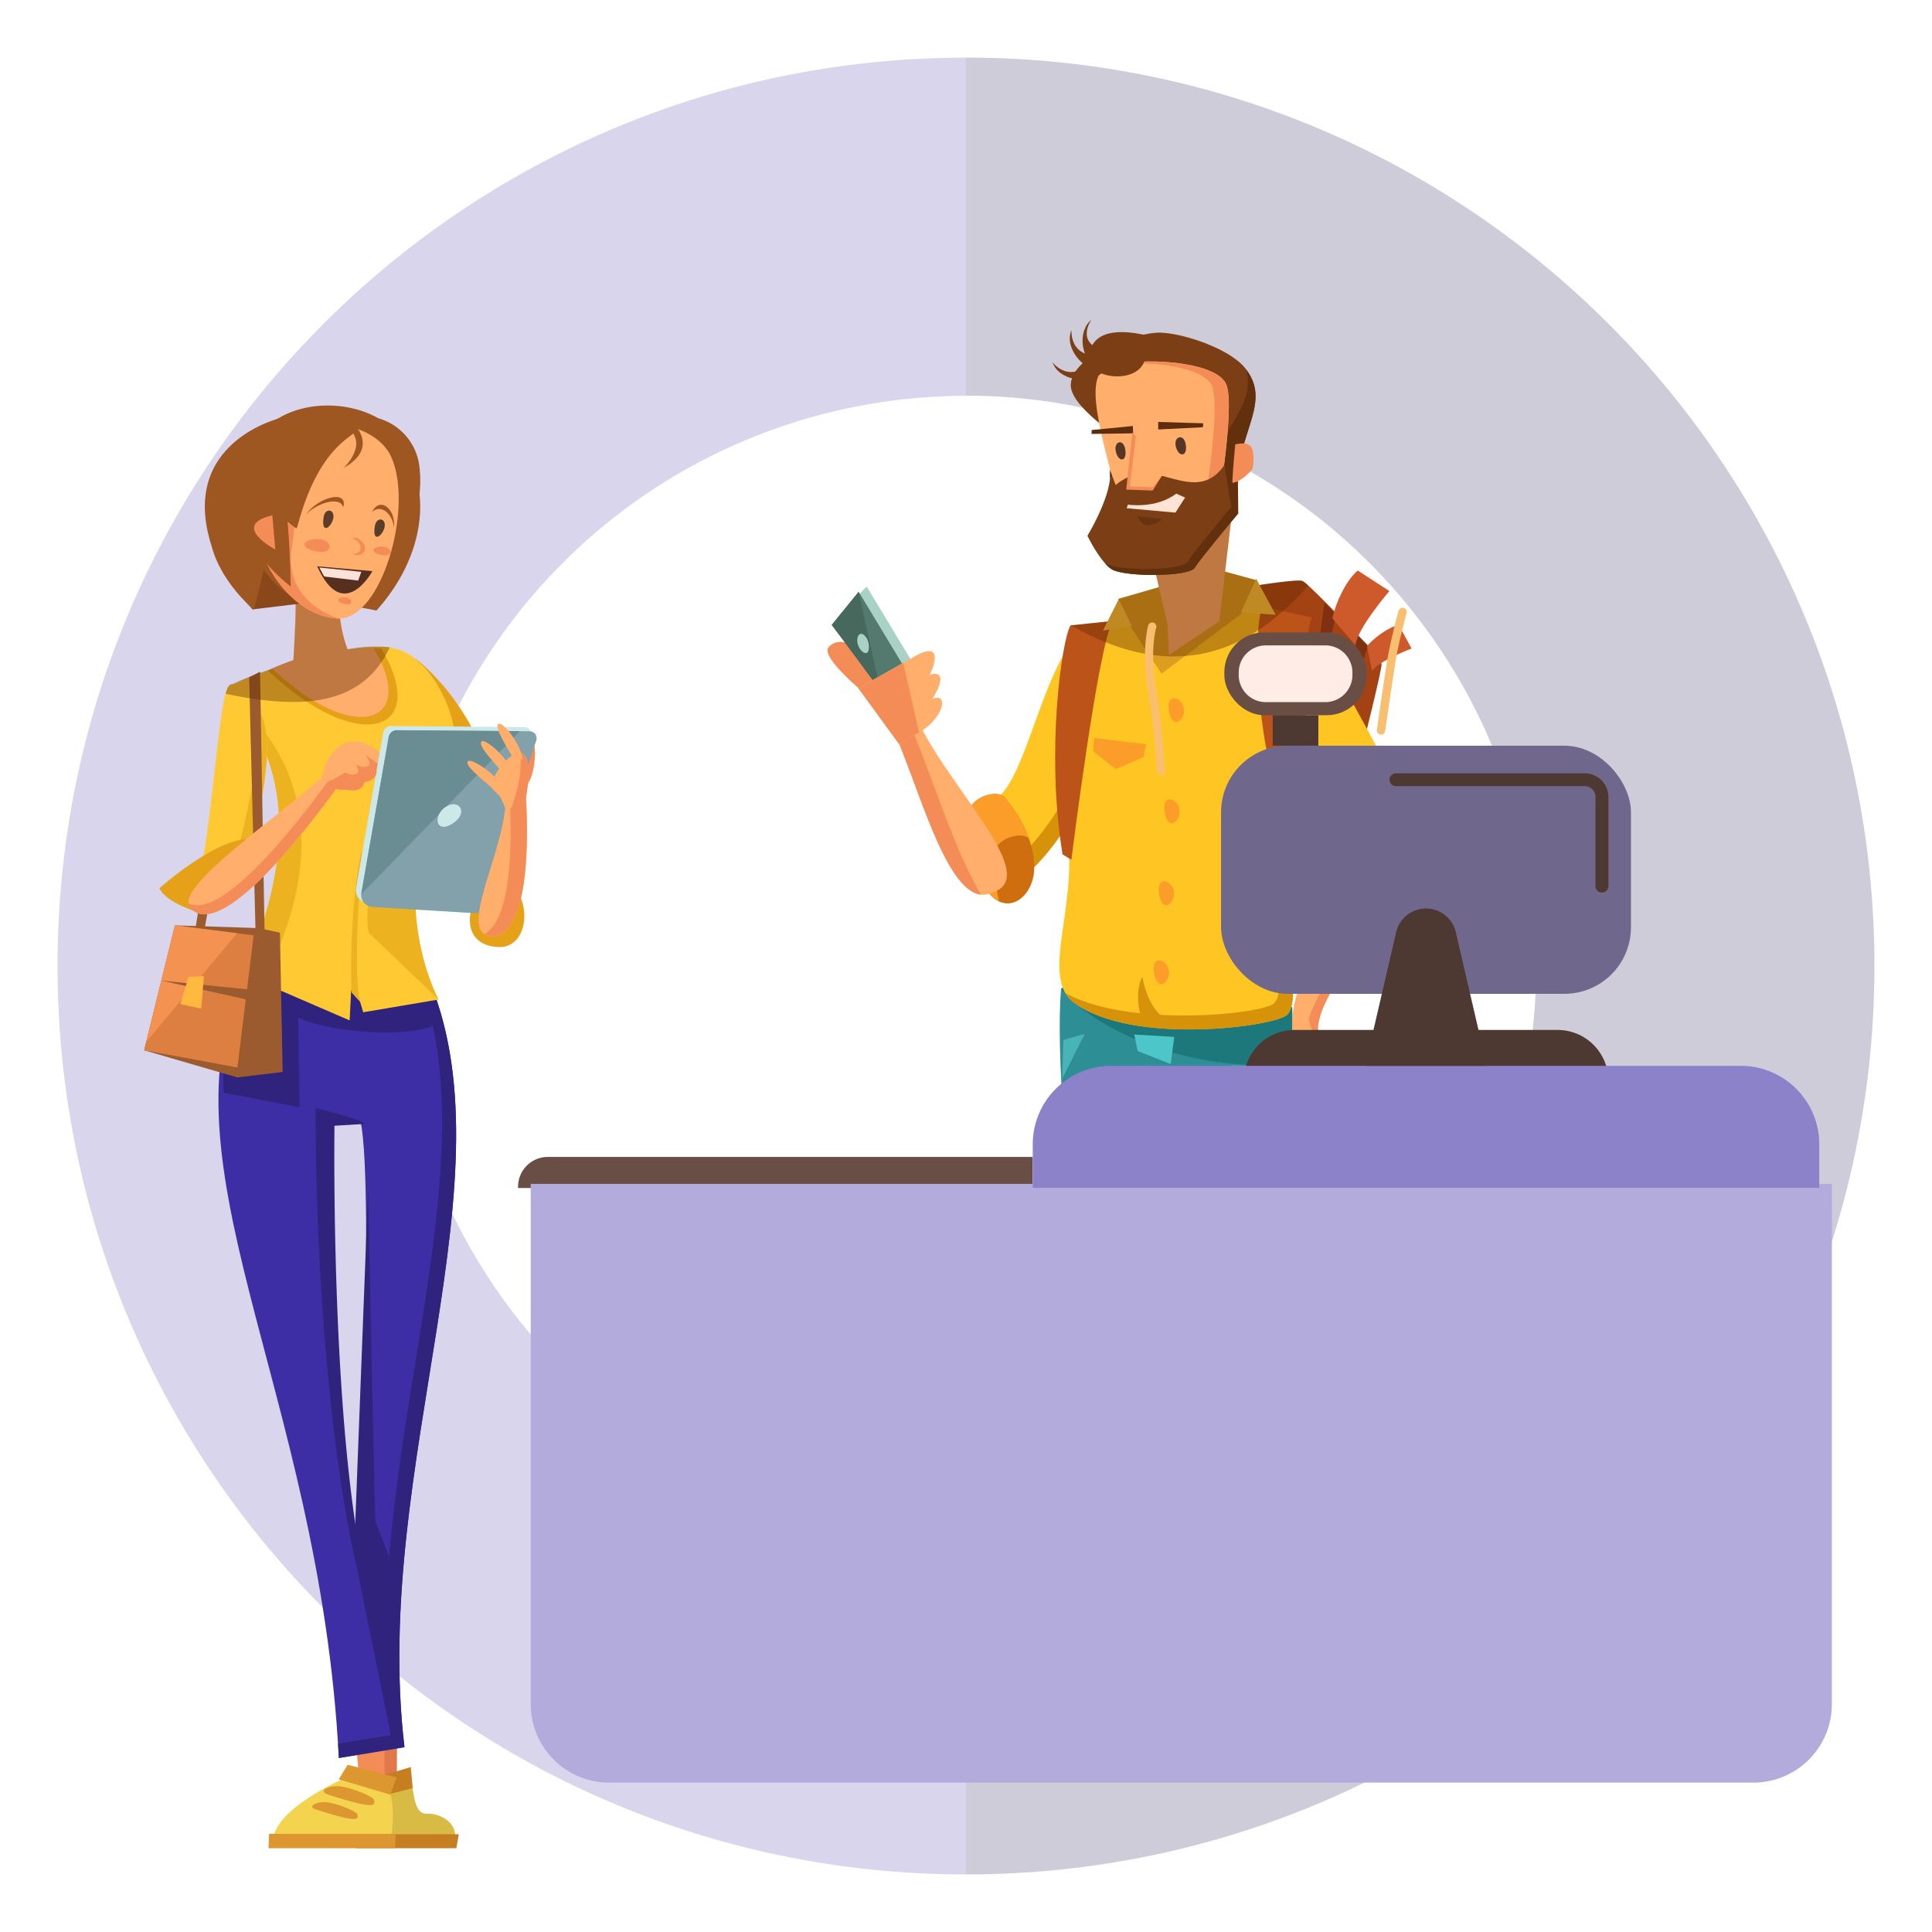 <svg xmlns="http://www.w3.org/2000/svg" xmlns:xlink="http://www.w3.org/1999/xlink" width="400" height="400" viewBox="0 0 400 400">
  <defs>
    <style>
      .cls-1 {
        mask: url(#mask);
        filter: url(#luminosity-noclip-2);
      }

      .cls-2, .cls-29 {
        mix-blend-mode: multiply;
      }

      .cls-2 {
        fill: url(#linear-gradient);
      }

      .cls-3 {
        isolation: isolate;
      }

      .cls-4 {
        fill: none;
      }

      .cls-5 {
        fill: #d8d5ed;
      }

      .cls-6 {
        fill: #cfccd9;
      }

      .cls-7 {
        fill: #f48c58;
      }

      .cls-8 {
        fill: #a34213;
      }

      .cls-9 {
        fill: #7f3011;
      }

      .cls-10 {
        fill: #2d8e96;
      }

      .cls-11 {
        fill: #1c787a;
      }

      .cls-12 {
        fill: #ffc522;
      }

      .cls-13 {
        fill: #d69209;
      }

      .cls-14 {
        fill: #dd9e1f;
      }

      .cls-15 {
        fill: #ce6e0f;
      }

      .cls-16 {
        fill: #fc9c29;
      }

      .cls-17 {
        fill: #bc5319;
      }

      .cls-18 {
        fill: #4cc6c9;
      }

      .cls-19 {
        fill: #ffae6c;
      }

      .cls-20 {
        fill: #efa726;
      }

      .cls-21 {
        fill: #ffcc3b;
      }

      .cls-22 {
        fill: #aad1c5;
      }

      .cls-23 {
        fill: #547a6f;
      }

      .cls-24 {
        fill: #46685d;
      }

      .cls-25 {
        fill: #ce5a2c;
      }

      .cls-26 {
        fill: #d2d3a1;
      }

      .cls-27 {
        fill: #b29b62;
      }

      .cls-28 {
        fill: #48b4b7;
      }

      .cls-29 {
        fill: #612800;
        opacity: 0.4;
      }

      .cls-30 {
        fill: #7c3f15;
      }

      .cls-31 {
        fill: #63300e;
      }

      .cls-32 {
        fill: #ffe3d4;
      }

      .cls-33 {
        fill: #563725;
      }

      .cls-34 {
        fill: #5e2d0d;
      }

      .cls-35 {
        fill: #683310;
      }

      .cls-36 {
        fill: #6f678c;
      }

      .cls-37 {
        fill: #4d3932;
      }

      .cls-38 {
        fill: #694e45;
      }

      .cls-39 {
        fill: #b2abdb;
      }

      .cls-40 {
        fill: #8b82ca;
      }

      .cls-41 {
        fill: #ffece6;
      }

      .cls-42 {
        fill: #f7bf6f;
      }

      .cls-43 {
        fill: #e0784b;
      }

      .cls-44 {
        fill: #d8bb44;
      }

      .cls-45 {
        fill: #c67f20;
      }

      .cls-46 {
        fill: #e5a117;
      }

      .cls-47 {
        fill: #9b5b2f;
      }

      .cls-48 {
        fill: #3e2ea6;
      }

      .cls-49 {
        fill: #2f237d;
      }

      .cls-50 {
        fill: #ffc933;
      }

      .cls-51 {
        fill: #edb220;
      }

      .cls-52 {
        fill: #cde8e8;
      }

      .cls-53 {
        fill: #83a1aa;
      }

      .cls-54 {
        fill: #6a8c93;
      }

      .cls-55 {
        fill: #dd7f40;
      }

      .cls-56 {
        fill: #f49351;
      }

      .cls-57 {
        fill: #ffb93e;
      }

      .cls-58 {
        fill: #89471a;
      }

      .cls-59 {
        fill: #9e5721;
      }

      .cls-60 {
        fill: #562f1f;
      }

      .cls-61 {
        fill: #fce2d9;
      }

      .cls-62 {
        fill: #f4d44e;
      }

      .cls-63 {
        fill: #dd9731;
      }

      .cls-64 {
        fill: #5b3d29;
      }

      .cls-65 {
        mix-blend-mode: overlay;
      }

      .cls-66 {
        mask: url(#mask-2);
      }

      .cls-67 {
        fill: url(#linear-gradient-2);
      }

      .cls-68 {
        filter: url(#luminosity-noclip);
      }
    </style>
    <filter id="luminosity-noclip" x="85.32" y="-5863.64" width="0.54" height="32766" filterUnits="userSpaceOnUse" color-interpolation-filters="sRGB">
      <feFlood flood-color="#fff" result="bg"/>
      <feBlend in="SourceGraphic" in2="bg"/>
    </filter>
    <mask id="mask" x="85.32" y="-5863.64" width="0.54" height="32766" maskUnits="userSpaceOnUse">
      <g class="cls-68"/>
    </mask>
    <linearGradient id="linear-gradient" x1="72.09" y1="95.93" x2="146.94" y2="317.98" gradientUnits="userSpaceOnUse">
      <stop offset="0" stop-color="gray"/>
      <stop offset="0.41" stop-color="#969696"/>
      <stop offset="1" stop-color="#b3b3b3"/>
    </linearGradient>
    <filter id="luminosity-noclip-2" x="85.32" y="135.75" width="0.54" height="0.44" filterUnits="userSpaceOnUse" color-interpolation-filters="sRGB">
      <feFlood flood-color="#fff" result="bg"/>
      <feBlend in="SourceGraphic" in2="bg"/>
    </filter>
    <mask id="mask-2" x="85.32" y="135.75" width="0.54" height="0.44" maskUnits="userSpaceOnUse">
      <g class="cls-1">
        <path class="cls-2" d="M85.32,135.75l.53.44A2,2,0,0,0,85.32,135.75Z"/>
      </g>
    </mask>
    <linearGradient id="linear-gradient-2" x1="72.09" y1="95.93" x2="146.94" y2="317.98" gradientUnits="userSpaceOnUse">
      <stop offset="0" stop-color="#ffb864"/>
      <stop offset="0.41" stop-color="#b3674c"/>
      <stop offset="0.81" stop-color="#6f1d36"/>
      <stop offset="1" stop-color="#54002d"/>
    </linearGradient>
  </defs>
  <g class="cls-3">
    <g id="Capa_1" data-name="Capa 1">
      <rect class="cls-4" width="400" height="400"/>
      <path class="cls-5" d="M200,81.94v-70C96.13,11.92,11.92,96.13,11.92,200S96.13,388.08,200,388.08v-70a118.06,118.06,0,0,1,0-236.12Z"/>
      <path class="cls-6" d="M200,388.08c103.87,0,188.08-84.21,188.08-188.08S303.87,11.92,200,11.92v70a118.06,118.06,0,0,1,0,236.12Z"/>
      <g>
        <polygon class="cls-7" points="273.48 354.56 271.1 342.34 266.3 343.94 267.62 357.17 273.48 354.56"/>
        <polygon class="cls-7" points="237.75 354.08 237.26 341.63 243.12 342.12 245.07 355.31 237.75 354.08"/>
        <path class="cls-8" d="M242,124.31s26.11-4.85,27.72-4,16,15.88,16.32,17.18-13.34,54.49-13.73,55-13.22.21-17.75-.76S242,124.31,242,124.31Z"/>
        <polygon class="cls-9" points="281.05 131.4 274.37 159.51 283.25 133.69 281.05 131.4"/>
        <polygon class="cls-9" points="274.21 124.81 270.22 154.62 276.63 127.24 274.21 124.81"/>
        <path class="cls-10" d="M235.18,344.07c-6.22-34.42-17.7-112.66-15.5-139.4,0,0,29.17-11.11,47.85,3.91,0,0,2.08,121.94,6.1,137.33l-7.69.73L247.76,232.26l-10.26-3.42s5.74,111.21,7.57,117.07Z"/>
        <g>
          <path class="cls-11" d="M248,232.57l-13.73-8.25s5.86,112.06,7.69,117.92l-7.35-1.36c.2,1.1.39,2.17.57,3.19l9.89,1.84c-1.83-5.86-7-115.54-7-115.54Z"/>
          <path class="cls-11" d="M267.53,208.58a30.47,30.47,0,0,0-3.09-2.19c.25,13.86,2.31,121.47,6.08,135.85l-5.2.5.62,3.9,7.69-.73C269.61,330.52,267.53,208.58,267.53,208.58Z"/>
          <path class="cls-11" d="M219.8,204.55c2.57,4.76,21.24,17.76,46.88,15.75l.36-13.74Z"/>
        </g>
        <path class="cls-12" d="M222.37,207.6c12.2,9,42,4.89,44.18,2.44,4.15-4.64-4.88-25.14,5.13-54.44.75-2.19-8.3-31.25-13.43-29.78s-30,3.66-32.95,3.9-11,14.27-4.89,39.8C224.32,185.87,214.76,202,222.37,207.6Z"/>
        <path class="cls-13" d="M258.48,125.77c4.76,7.42,9.93,24.86,9.36,26.54-10,29.29.15,50.71-4,55.35-2.08,2.32-30.07,5.24-43.26-2.06a6.41,6.41,0,0,0,1.79,2c12.2,9,42,4.89,44.18,2.44,4.15-4.64-4.88-25.14,5.13-54.44C272.42,153.44,263.64,125.18,258.48,125.77Z"/>
        <path class="cls-12" d="M205.28,165.85c-5.08,1.7-1,18.31,3.9,17.09s13.19-13.18,13.67-16.11,4-38.08,2.45-37.11C215.77,135.58,212.6,163.41,205.28,165.85Z"/>
        <path class="cls-13" d="M225.3,129.72a10.25,10.25,0,0,0-1.64,1.28c-.29,9.35-2.45,30.48-2.82,32.72-.49,2.93-8.79,14.89-13.67,16.11a2.68,2.68,0,0,1-2.53-.91c1.16,2.62,2.8,4.46,4.54,4,4.88-1.22,13.19-13.18,13.67-16.11S226.88,128.75,225.3,129.72Z"/>
        <path class="cls-12" d="M294.87,168.05c5.23.84-11.61,12.43-14.4,8.3-6.1-9-12.3-8.14-13.26-10.95s-9.82-39.18-8-39.34C275.59,124.59,287.33,166.84,294.87,168.05Z"/>
        <path class="cls-13" d="M282.48,172.87c-4.9-7.26-13.06-10-16.56-12.29.63,2.51,1.11,4.28,1.29,4.82,1,2.81,7.16,1.92,13.26,10.95,2.59,3.83,17.26-5.86,15.19-7.95C291.84,171.7,284.27,175.52,282.48,172.87Z"/>
        <path class="cls-14" d="M257.34,126.82c-.1-.43,2.84-6.68,2.84-6.68L252.39,118l-20.87,6L234,129.6l6.47,9.89Z"/>
        <path class="cls-15" d="M277.85,173.61c-1.5,1.92-.8,6.65,3.11,6.16s15.13-3.66,15.13-3.66C305.86,156.59,280.41,170.31,277.85,173.61Z"/>
        <path class="cls-16" d="M285.54,173.24c1.12-1.45,6.68-4.92,11.73-6.69-3.92-3.07-17.58,4.69-19.42,7.06-1.5,1.92-.8,6.65,3.11,6.16,1.2-.15,3.08-.55,5.12-1A4.36,4.36,0,0,1,285.54,173.24Z"/>
        <path class="cls-15" d="M208.14,165.26c-1.3-2.07-7.72-.35-7.56,3.58,1,24.57,13.33,20,13.55,11C214.31,172.14,208.14,165.26,208.14,165.26Z"/>
        <path class="cls-16" d="M205.7,177.45c-.14-3.72,5.58-5.46,7.3-3.88a28.38,28.38,0,0,0-4.86-8.31c-1.3-2.07-7.72-.35-7.56,3.58.44,11.28,3.28,16.41,6.25,17.79A49.08,49.08,0,0,1,205.7,177.45Z"/>
        <path class="cls-17" d="M261.37,125.63c-1.65,3.66-2.57,26.74,6.95,51.64l2.75-2.38s-2.2-42.3.55-47.06Z"/>
        <path class="cls-17" d="M221.63,129.48c-1.83,3.11-5.12,26.36-1.64,47.42l1.83,1.1s5.57-44.85,8.6-49.44Z"/>
        <polygon class="cls-18" points="235.55 217.61 234.82 214.19 243.12 214.68 242.38 220.3 235.55 217.61"/>
        <path class="cls-19" d="M241.71,129.23c-.24-1-3.17-13.67-3.17-13.67l16.6-10-2.68,23Z"/>
        <path class="cls-19" d="M205.52,184.77c-8.92,4.31-15-22-21.06-34.78l4.76-2.57C195.08,161.89,216.14,181.3,205.52,184.77Z"/>
        <path class="cls-7" d="M188,149l-3.57,1c5.5,11.66,11,34.47,18.72,35.23C197.51,176.16,192.21,158.41,188,149Z"/>
        <polygon class="cls-19" points="241.65 127.28 242.02 135.58 252.64 128.5 246.35 125.08 241.65 127.28"/>
        <path class="cls-19" d="M282.06,178.37c-4.58,9.33-17,26.91-14.1,36.8l4.94-.92c-1.46-11.35,25.64-32.59,20.51-39.18C286.63,170.49,282.06,178.37,282.06,178.37Z"/>
        <path class="cls-7" d="M293.41,175.07a6.73,6.73,0,0,0-8.09-.16A8.35,8.35,0,0,1,288.2,176c5.29,5.94-17.72,27.07-18,38.77l2.71-.51C271.44,202.9,298.54,181.66,293.41,175.07Z"/>
        <path class="cls-16" d="M242,147c-.5-3.81,2.94-2.55,3.11-.18C245.31,149.38,242.57,151.21,242,147Z"/>
        <path class="cls-16" d="M241.1,167.93c-.49-3.82,3-2.56,3.12-.18C244.4,170.31,241.65,172.14,241.1,167.93Z"/>
        <path class="cls-16" d="M239.94,184.9c-.49-3.82,2.95-2.56,3.12-.19C243.24,187.28,240.49,189.11,239.94,184.9Z"/>
        <path class="cls-16" d="M238.91,201.25c-.5-3.81,2.94-2.55,3.11-.18C242.2,203.63,239.46,205.47,238.91,201.25Z"/>
        <polygon class="cls-20" points="247.08 342.43 232.8 339.86 233.53 347.19 247.27 348.47 247.08 342.43"/>
        <polygon class="cls-20" points="263.05 342.19 276.11 341.39 274.47 348.56 262.06 348.16 263.05 342.19"/>
        <polygon class="cls-16" points="226.53 152.81 237.32 154.08 236.73 156.77 231.04 159.23 226.33 155.54 226.53 152.81"/>
        <polygon class="cls-21" points="256.91 126.79 264.11 127.28 260.08 119.83 256.91 126.79"/>
        <polygon class="cls-21" points="228.35 130.55 234.36 129.66 231.61 124.08 228.35 130.55"/>
        <path class="cls-7" d="M171.55,134c2-2.31,7-1.64,11.27,8.33l-3.3,1.65S169.72,136.07,171.55,134Z"/>
        <path class="cls-22" d="M173.84,127.28c.28.28,10.07,14.56,10.07,14.56l7.79-.09-12.27-20.33Z"/>
        <path class="cls-23" d="M172.2,129.39c.27.27,10.07,13.55,10.07,13.55l7.78-.1-12.27-20.32Z"/>
        <path class="cls-24" d="M172.2,129.39c.27.27,10.07,13.55,10.07,13.55l-4.49-20.42Z"/>
        <path class="cls-19" d="M189.22,152.18c6.05-2.74,7.51-9,3.85-7.5,0,0,4-6.23-.55-5,0,0,3.48-7-2.38-4.21l-12.45,7L186.11,154Z"/>
        <path class="cls-7" d="M187,137.29l-9.28,5.19L186.11,154l3.11-1.83c.38-.17.73-.35,1.07-.54Z"/>
        <path class="cls-25" d="M275.84,128c.74-3.23,2.77-7.76,5.27-9.88l6.55,4.25s-6.83,7.94-7,11.26Z"/>
        <path class="cls-25" d="M283,133.78c1.55-1.76,4.33-3.89,6.6-4.37l2.65,4.86s-6.93,2.63-8.16,4.64Z"/>
        <path class="cls-19" d="M272.17,211.75c1.46,2.2,6.35,15.63,1.22,18.31s-8.3,0-5.61-18.8C269,208.58,272.17,211.75,272.17,211.75Z"/>
        <path class="cls-7" d="M268.75,230.06c2.69,1.95,11.6.37,11.35-4.15s-2.07-6-3.05-1.46-3.42,1.1-3.42,1.1Z"/>
        <path class="cls-7" d="M269,226.09c2.1,1.53,8.38,3.36,8.88-3.25.27-3.52-1.62-4.67-2.39-1.14s-2.67.86-2.67.86Z"/>
        <path class="cls-7" d="M272.17,211.75a8.31,8.31,0,0,0-1.32-1c1.11,3.21,3.21,12.48.41,14.5s-4.7.35-3.75-12c-2.19,17,.94,19.44,5.88,16.85C278.52,227.38,273.63,214,272.17,211.75Z"/>
        <path class="cls-7" d="M278.76,220.39a2.13,2.13,0,1,0-2.1,2.47A2.3,2.3,0,0,0,278.76,220.39Z"/>
        <path class="cls-22" d="M177.51,132.22c-.34,2,2.19,4.4,2.38,2S177.87,130,177.51,132.22Z"/>
        <path class="cls-26" d="M209.91,365.07c-1-5.37.21-5.83,6.84-6.1,11.72-.49,14.16-9.77,24.9-7.57s7.57,13.43,7.57,13.43Z"/>
        <path class="cls-26" d="M298.51,365.07c.89-5.15-.2-5.59-6.27-5.85-10.75-.47-13-9.36-22.84-7.26s-6.94,12.88-6.94,12.88Z"/>
        <rect class="cls-27" x="207.9" y="361.51" width="42.3" height="3.57"/>
        <rect class="cls-27" x="261.49" y="361.51" width="38.15" height="3.57"/>
        <path class="cls-27" d="M224.81,356.89c3.54,3.42,8.18,2.57,3.29-1.71Z"/>
        <path class="cls-27" d="M229,354.45c3.54,3.42,8.18,2.56,3.29-1.71Z"/>
        <path class="cls-27" d="M233.35,352.38c3.54,3.41,8.18,2.56,3.3-1.71Z"/>
        <path class="cls-27" d="M286.94,358c-3.52,3.42-8.13,2.56-3.28-1.71Z"/>
        <path class="cls-27" d="M282.81,355.55c-3.52,3.42-8.13,2.56-3.28-1.71Z"/>
        <path class="cls-27" d="M278.44,353.47c-3.52,3.42-8.13,2.57-3.28-1.71Z"/>
        <polygon class="cls-28" points="254.84 220.54 262.89 228.6 260.45 220.78 254.84 220.54"/>
        <polygon class="cls-28" points="224.58 214.06 219.91 223.36 220.15 215.3 224.58 214.06"/>
        <path class="cls-29" d="M270.85,121.21a7.89,7.89,0,0,0-1.16-.93c-.58-.3-4.34.15-8.92.83l-.69-1.28-.11.25-6.33-1.71,1.5-12.82-16.6,10,1.39,6L231.52,124l.06.15-2.29,4.55-7.52.78C244,142.18,259.46,134.28,270.85,121.21Z"/>
        <path class="cls-30" d="M226,77.84c-1.47-4.64-1-12.08,13.67-7.81Z"/>
        <path class="cls-30" d="M256.12,104.58c-1.28-14.28,7.81-20.63,1.71-28.32-3.14-4-12.58-7.21-17.52-7.39s-18.49,4.7-18.62,10.8C221.53,88.08,256.12,104.58,256.12,104.58Z"/>
        <path class="cls-31" d="M258,76.5c2.17,7.87-5.95,12.63-9.21,24.36,4.27,2.26,7.32,3.72,7.32,3.72C254.85,90.45,263.73,84.08,258,76.5Z"/>
        <path class="cls-19" d="M232.44,108c-2.93-13.91-9-29.78-3.18-32s22.71-1.46,24.66,3.66-2.44,29.54-2.44,29.54Z"/>
        <path class="cls-7" d="M253.92,79.67c-1.72-4.5-14.92-5.61-22.08-4.33,7.35-.58,17.65.76,19.15,4.7,1.78,4.68-1.71,25.38-2.34,29l2.83.18S255.87,84.8,253.92,79.67Z"/>
        <path class="cls-30" d="M256.36,106.28s-7.81,9.28-9,11.24-14.89,2-17.34.24-4.88-6.84-4.88-6.84,5.37-8.79,4.64-13.67l1.22,3.18A9.83,9.83,0,0,1,237,98c6,0,12.82,6,17.64-3.66Z"/>
        <g>
          <path class="cls-31" d="M229.79,98.9l.46-.35-.5-1.3A7.48,7.48,0,0,1,229.79,98.9Z"/>
          <path class="cls-31" d="M256.24,93.59c-.79-1.83-2.4,1.91-2.75,2.44l1.41,9s-7.82,9.28-9,11.23-14.22,2-17.12.37a7.82,7.82,0,0,0,1.25,1.16c2.45,1.71,16.12,1.71,17.34-.24s9-11.24,9-11.24Z"/>
        </g>
        <path class="cls-7" d="M255.75,92c3.05-.61,4.15,0,3.66,4.76-.07.71-2.93,3.3-4.27,3.18C255.26,96.7,255.75,92,255.75,92Z"/>
        <path class="cls-32" d="M233.26,105.22l.27-.74s5.77.92,10-2.28l1.83.82-2,3.11Z"/>
        <path class="cls-33" d="M243.42,92.37c-.44-2.09,1.78-2.73,2.1-.19S243.91,94.63,243.42,92.37Z"/>
        <path class="cls-33" d="M231,93.39c-.41-2.09,1.69-2.7,2-.15S231.44,95.65,231,93.39Z"/>
        <polygon class="cls-34" points="249.13 87.64 239.79 87.36 239.79 88.92 249.04 88.46 249.13 87.64"/>
        <polygon class="cls-34" points="225.99 89.84 234.61 89.72 234.54 88.2 226.03 89.03 225.99 89.84"/>
        <polygon class="cls-7" points="234.45 89.56 233.17 101.37 238.66 101.56 241.41 97.16 234.45 89.56"/>
        <polygon class="cls-19" points="235.38 88.61 233.9 100.7 238.66 100.88 241.71 97.04 235.38 88.61"/>
        <path class="cls-30" d="M225.84,75.1c.57,3.53,10.81,4.48,11.36-1.47S225.2,71.07,225.84,75.1Z"/>
        <path class="cls-30" d="M228.08,76.84c-4-.12-7.8-5-6.23-8.51,0,0-.63,6.19,6.92,5.22Z"/>
        <path class="cls-30" d="M228.24,77.16c-3.07,2.61-9.15,1.48-10.32-2.15,0,0,3.68,5,8.64-.76Z"/>
        <path class="cls-30" d="M227.28,76.08c-3.63-1.45-4.18-7.66-1.35-9.82,0,0-3.57,5,3.23,6.47Z"/>
        <path class="cls-35" d="M235.49,106.9l5.19.54S237.08,110.68,235.49,106.9Z"/>
        <path class="cls-13" d="M236.77,211.75c-1.22-2.2-1.71-7.08-.24-9.52,0,0,1,8.06,6.83,9.77Z"/>
      </g>
      <rect class="cls-36" x="252.81" y="154.39" width="84.86" height="51.37" rx="13.77"/>
      <path class="cls-37" d="M331.65,184.8a1.32,1.32,0,0,1-1.32-1.32V165a2.25,2.25,0,0,0-2.24-2.25H289a1.32,1.32,0,0,1,0-2.64h39.06A4.9,4.9,0,0,1,333,165v18.5A1.32,1.32,0,0,1,331.65,184.8Z"/>
      <path class="cls-38" d="M157.33,189.46h.26a6.16,6.16,0,0,1,6.16,6.16V296a0,0,0,0,1,0,0h-6.43a0,0,0,0,1,0,0V189.46A0,0,0,0,1,157.33,189.46Z" transform="translate(-82.2 403.28) rotate(-90)"/>
      <path class="cls-37" d="M268,213.24h54.42A10.52,10.52,0,0,1,333,223.76v.45a0,0,0,0,1,0,0H257.51a0,0,0,0,1,0,0v-.45A10.52,10.52,0,0,1,268,213.24Z"/>
      <path class="cls-39" d="M109.88,245.11H379.27a0,0,0,0,1,0,0V352.82A16.25,16.25,0,0,1,363,369.07H126.13a16.25,16.25,0,0,1-16.25-16.25V245.11A0,0,0,0,1,109.88,245.11Z"/>
      <path class="cls-40" d="M230.07,220.67H360.41a16.25,16.25,0,0,1,16.25,16.25v9a0,0,0,0,1,0,0H213.82a0,0,0,0,1,0,0v-9A16.25,16.25,0,0,1,230.07,220.67Z"/>
      <path class="cls-37" d="M307.83,220.67H282.64L289.06,193a6.34,6.34,0,0,1,6.18-4.9h0a6.32,6.32,0,0,1,6.17,4.9Z"/>
      <rect class="cls-37" x="263.5" y="148.07" width="9.45" height="6.32"/>
      <rect class="cls-38" x="253.49" y="130.93" width="29.46" height="17.14" rx="8.22"/>
      <path class="cls-41" d="M280,139.24v.52a5.62,5.62,0,0,1-5.62,5.61h-12.3a5.61,5.61,0,0,1-5.25-3.62,5.46,5.46,0,0,1-.37-2v-.52a5.62,5.62,0,0,1,5.62-5.61h12.3a5.61,5.61,0,0,1,5.62,5.61Z"/>
      <path class="cls-42" d="M240.38,160.46a.86.86,0,0,1-.86-.83,149.71,149.71,0,0,0-1.79-16.39c-1.5-9,0-13.59,0-13.78a.86.86,0,0,1,1.09-.54.85.85,0,0,1,.54,1.08c0,.07-1.38,4.44,0,13a155.34,155.34,0,0,1,1.82,16.6.86.86,0,0,1-.82.9Z"/>
      <path class="cls-42" d="M285.93,152.09h-.12a.86.86,0,0,1-.73-1c0-.11,1.5-10.5,2.15-14.48s2.26-9.9,2.33-10.15a.86.86,0,0,1,1.66.45c0,.06-1.65,6-2.29,10s-2.13,14.34-2.15,14.44A.85.85,0,0,1,285.93,152.09Z"/>
      <g>
        <g>
          <polygon class="cls-43" points="82.21 357.17 76.14 359.17 76.87 367.16 82.16 368.65 82.21 357.17"/>
          <path class="cls-44" d="M93.83,381.81c1.74-4.12-2.7-6.49-5.39-6.3-3.41.24-2.37-6.54-4-7.27s-8.25-3.63-9.76,13.33Z"/>
          <polygon class="cls-45" points="74.2 379.75 95 379.75 94.47 382.66 73.67 382.66 74.2 379.75"/>
          <polygon class="cls-45" points="85.45 370.21 85.05 365.85 76.47 368.4 75.89 372.64 85.45 370.21"/>
          <polygon class="cls-7" points="79.66 357.73 73.59 359.73 74.32 367.72 79.61 369.21 79.66 357.73"/>
          <path class="cls-46" d="M98.62,185.22c-3,6.56-.75,10.68,4.69,10.86s7.3-8.05,2.43-13.67S98.62,185.22,98.62,185.22Z"/>
          <polygon class="cls-47" points="48.53 143.02 40.04 194.82 41.88 195.17 50.95 142.34 48.53 143.02"/>
          <path class="cls-48" d="M88.23,201.51c-10.15.75-36.52-2.24-36.52-2.24C31,239.61,66.18,286.67,70.15,364l13.58-2.24C76.79,303.6,106.92,243,88.23,201.51Zm-14.16,118c-8.46-34.36-5.84-87.65-5.84-87.65l6.48.5C77.51,247.7,74.07,319.54,74.07,319.54Z"/>
          <g>
            <path class="cls-49" d="M69.25,233.07l6.2-.37c-.1-.86-10.12-3.3-10.12-3.3,0,41.08,4.31,77.74,8.55,95a55.89,55.89,0,0,1,.06-6.53C68.52,284.42,69.25,233.07,69.25,233.07Z"/>
            <path class="cls-49" d="M88.23,201.51c-.56,0-1.17.07-1.82.09C102.78,243,74,302.31,80.82,359.25L70,361c.06,1,.12,2,.17,2.94l13.58-2.24C76.79,303.6,106.92,243,88.23,201.51Z"/>
            <path class="cls-49" d="M61,210.35c7.85,4,26.44,4.61,29.69,1.25l-.9-6.1-30.06-1.25Z"/>
          </g>
          <path class="cls-49" d="M62,229.25l-.4-29c-5.67-.53-9.85-1-9.85-1a59.11,59.11,0,0,0-5.47,27Z"/>
          <polygon class="cls-50" points="70.89 195.15 75.2 209.58 90.75 206.95 70.89 195.15"/>
          <polygon class="cls-50" points="73.14 196.46 72.39 211.26 50.28 201.71 73.14 196.46"/>
          <path class="cls-46" d="M85.32,135.75c3.47,1.76,13.68,32.42,11.24,33l6.37-5.62C98.76,150,92.64,141.51,85.32,135.75Z"/>
          <path class="cls-50" d="M90.78,207c-6.81-13.55-7.24-34,1.66-46.09,5.24-7.12-1.25-23.05-9.5-26.3s-33.23,5.75-35.72,7.75S70.14,158.05,50,202.52Z"/>
          <path class="cls-51" d="M72.76,205.45c-.37-9.93.56-23.42,2.25-29.79,0,0-2.25,26.61-.37,31.86Z"/>
          <path class="cls-51" d="M90.56,163.29c-10.49,2.63-15.74,21.74-14.24,29.8L90.8,206.93S80.07,187.47,90.56,163.29Z"/>
          <path class="cls-51" d="M55.06,202.14c16.89-34.1.32-51.5-6.74-57.29,4.42,5.8,18,21.66,1.64,57.67Z"/>
          <path class="cls-46" d="M55.46,138.81c19,18,33.73,12.68,23.49-4.56C68.46,134.2,62.83,135.65,55.46,138.81Z"/>
          <path class="cls-19" d="M56.33,138.4c17,16.15,30.29,11.38,21.09-4.1C68,134.26,63,135.56,56.33,138.4Z"/>
          <path class="cls-50" d="M47.22,142.31C45,145.12,43.16,182.59,40,183.72l9.74-.94s9.19-27.54,3.94-35.6S47.22,142.31,47.22,142.31Z"/>
          <path class="cls-51" d="M53.65,147.18l-.12-.18c1,11.26-4.94,31.52-6.31,36l2.49-.24S58.9,155.24,53.65,147.18Z"/>
          <path class="cls-19" d="M60.58,139.87c.19-5.43,1.31-18.74,0-21.74L70,119.44s-.37,15.18,4.12,17.81Z"/>
          <path class="cls-7" d="M107.77,161.91c.91-5.47,1.36-8.51,2.37-8.4s.84,6.31-.87,8.79Z"/>
          <polygon class="cls-47" points="51.59 140.24 52.9 192.71 54.77 192.71 53.84 139.12 51.59 140.24"/>
          <path class="cls-46" d="M42,189.15c-2.87-.75-7.87-2.75-9-5.24,0,0,15-13.5,21.62-9.5h0Z"/>
          <path class="cls-19" d="M39.43,188c-3.88-4.34,19.65-19.68,30.33-29.8a8.72,8.72,0,0,0,1.88,2.25S47,196.52,39.43,188Z"/>
          <path class="cls-7" d="M71.26,158.05c-.62.58-1.29,1.19-2,1.81C65.05,165.82,46.65,191,39,187a1.63,1.63,0,0,0,.39,1c7.6,8.49,32.21-27.55,32.21-27.55A8,8,0,0,0,71.26,158.05Z"/>
          <path class="cls-19" d="M66.58,161.23c.75-5.06,5.62-12,13.12-4.31,0,0,8.8,9.93-2.07,2.06,0,0-4.48,5.63-8.62,3.56C68.27,162.17,66.58,161.23,66.58,161.23Z"/>
          <path class="cls-7" d="M80.55,157.93c1,1.69.65,2.39-4.73-1.51,0,0-4.22,4.1-8.1,5.44.47.25,1.06,1.08,1.39,1.25,4.14,2.07,8.52-4.13,8.52-4.13C86.29,165.25,82.47,160.23,80.55,157.93Z"/>
          <path class="cls-52" d="M97.29,188.19a1.12,1.12,0,0,0,1.13-.76l11.49-35a1.44,1.44,0,0,0-1.37-1.89L81,150.31a1.67,1.67,0,0,0-1.67,1.39L73.7,184A2.5,2.5,0,0,0,76,186.86Z"/>
          <path class="cls-53" d="M98.42,189.07a1.11,1.11,0,0,0,1.12-.77l11.49-35a1.47,1.47,0,0,0-.2-1.3,1.44,1.44,0,0,0-1.16-.6l-27.52-.2a1.7,1.7,0,0,0-1.67,1.39l-5.65,32.25a2.45,2.45,0,0,0,.49,2,2.49,2.49,0,0,0,1.8.94Z"/>
          <path class="cls-54" d="M107.63,151.37l-25.48-.19a1.7,1.7,0,0,0-1.67,1.39l-5.65,32.25a1.32,1.32,0,0,0,0,.28Z"/>
          <path class="cls-52" d="M92.62,166.85c2.58-1.36,4.47,1.6.93,3.75S89.59,168.44,92.62,166.85Z"/>
          <path class="cls-19" d="M102.33,193.84c-8,.36,1.16-15.37,2.32-26.89a18.4,18.4,0,0,0,4.13-3.24S111.27,192.48,102.33,193.84Z"/>
          <path class="cls-7" d="M108.78,163.71a17.1,17.1,0,0,1-3.21,2.65c.34,6.69.61,23.92-5.3,27a3.45,3.45,0,0,0,2.06.45C111.27,192.48,108.78,163.71,108.78,163.71Z"/>
          <path class="cls-19" d="M104.81,167.79c-1.5-3.37-.75-2.34-2.72-4.31-2.27-2.27,10.4-17.24,6.65,2.44Z"/>
          <path class="cls-7" d="M107.53,155.9c.57,1.56.42,5.72-1.79,11.8l3-1.78C110.19,158.29,109.18,155.87,107.53,155.9Z"/>
          <path class="cls-19" d="M106.77,157.86c-2.81-4.78-4.4-7.4-3.56-8s4.69,4.31,5,7.31Z"/>
          <path class="cls-19" d="M104.7,160.65c-3.67-4.16-5.73-6.43-5-7.14s5.42,3.34,6.26,6.23Z"/>
          <path class="cls-19" d="M102.86,164c-4.22-3.61-6.58-5.57-6-6.37s5.83,2.55,7.07,5.29Z"/>
          <path class="cls-7" d="M69.76,162.82c2.63,1.32,6.28,1.41,5.72-2.24Z"/>
          <path class="cls-7" d="M72.65,161.83c2.86.62,6.43-.19,5-3.6Z"/>
          <path class="cls-19" d="M72.49,157.67c2.73,1.79,5.84,1.58,2.69-1.93Z"/>
          <path class="cls-19" d="M70.14,159.26c2.73,1.79,5.85,1.58,2.7-1.93Z"/>
          <polygon class="cls-47" points="53.46 192.15 36.22 191.59 29.85 217.45 49.15 223.07 58.52 221.94 57.96 193.09 53.46 192.15"/>
          <polygon class="cls-55" points="52.52 193.65 36.22 191.59 29.85 217.45 49.15 221.01 52.52 193.65"/>
          <polygon class="cls-56" points="49.08 193.21 36.22 191.59 30.28 215.7 49.08 193.21"/>
          <polygon class="cls-47" points="33.41 203.02 51.77 204.89 51.96 207.14 33.41 203.02"/>
          <polygon class="cls-57" points="39.03 202.27 37.35 207.89 41.66 208.83 42.22 202.08 39.03 202.27"/>
          <path class="cls-29" d="M80.71,134a31.08,31.08,0,0,0-8.76.43,29.55,29.55,0,0,1-1.76-8.5l-9-3.77c.16,4.12-.2,10.13-.44,14.5-1.43.49-2.88,1.06-4.4,1.72l0,0-.68.29c-.64.22-1.25.43-1.84.65v-.25l-2.07,1c-1.49.59-2.69,1.12-3.51,1.54a1,1,0,0,0-1,.62.42.42,0,0,0-.17.28,6.65,6.65,0,0,0-.38,1.13C61.8,146.78,74.85,146.57,80.71,134Z"/>
          <path class="cls-58" d="M52.25,126.17c-14.43-17.92-9-36.24,6.84-38.91l3.7,37.64Z"/>
          <path class="cls-59" d="M77.94,126.4C93.07,109.58,88.1,87.85,71.49,87L67.1,124.33Z"/>
          <path class="cls-59" d="M86.89,97.19a24,24,0,0,1-1.91,12s-8.73-16-8.91-23A11.82,11.82,0,0,1,86.89,97.19Z"/>
          <path class="cls-59" d="M50.29,109.25c1.17,6.08,8.44,16.82,18.81,17.37s19.15-24.25,13.72-35.47S44.48,79,50.29,109.25Z"/>
          <path class="cls-19" d="M53.49,111.7c1,5.73,7.38,15.85,16.4,16.36S85.74,105.16,81,94.59,48.36,83.24,53.49,111.7Z"/>
          <path class="cls-7" d="M60.41,113.5c2.58-17-1.28-23.62,5.8-25.53-8,1-15.61,7.71-12.72,23.73,1,5.73,7.38,15.85,16.4,16.36C70.74,128.11,58.62,125.26,60.41,113.5Z"/>
          <path class="cls-59" d="M50.52,108.83c1.9,5.62,6.38,10,9.67,12.61,0,0-.19-23.7-3.93-28.23C56.26,93.21,47.59,100.19,50.52,108.83Z"/>
          <path class="cls-59" d="M43.79,113c1.5,5.74,5.65,10.47,8.75,13.28,0,0,9.2-35,5.79-39.8C58.33,86.46,36.85,91.34,43.79,113Z"/>
          <path class="cls-59" d="M54.15,99.58a18.65,18.65,0,0,0,7.22,9.85S66.42,91.38,63.88,85C63.88,85,51.49,89.79,54.15,99.58Z"/>
          <path class="cls-59" d="M61.5,109.25c5.52-21,15-18.46,12.06-21.9C73.56,87.35,51.68,82.83,61.5,109.25Z"/>
          <path class="cls-7" d="M57,113.78s-9.5-5-.62-7.09Z"/>
          <path class="cls-60" d="M65.67,117.25l11.43,1S71.11,129.31,65.67,117.25Z"/>
          <polygon class="cls-61" points="74.15 120.2 67.12 119.36 66.11 117.5 74.81 118.39 74.15 120.2"/>
          <path class="cls-7" d="M72.06,113.64c1.77,2.82,5.07.42,2.71-1.67S72.06,113.64,72.06,113.64Z"/>
          <path class="cls-19" d="M71.6,113.52c1.55,2.46,4.42.37,2.37-1.45S71.6,113.52,71.6,113.52Z"/>
          <polygon class="cls-49" points="73.56 323.02 81.16 360.37 83.09 328.75 74.66 307.09 73.56 323.02"/>
          <path class="cls-49" d="M78,326.31c-.19-1.13-1.79-80.12-1.79-80.12l-2.82,73.36Z"/>
          <path class="cls-62" d="M56.62,381.79c-1.1-7,15.51-14,15.51-14,2.28-.74,11.38-3.73,8.73,13.7Z"/>
          <polygon class="cls-63" points="81.93 379.67 55.7 379.67 55.59 382.66 81.82 382.66 81.93 379.67"/>
          <polygon class="cls-63" points="70.14 368.39 71.97 365.38 82.12 368 80.82 371.57 70.14 368.39"/>
          <path class="cls-63" d="M67.94,371.55c10.34,3.34,9.61,2.06,9.54,1.21s-4.77-2.64-7-2.92S65.52,370.76,67.94,371.55Z"/>
          <path class="cls-63" d="M65.5,374.66c9.23,3,8.58,1.84,8.52,1.08s-4.26-2.35-6.3-2.6S63.34,374,65.5,374.66Z"/>
          <path class="cls-64" d="M67,107.08c.28-2,2.36-1.73,2,.26C68.61,109.16,66.45,110.8,67,107.08Z"/>
          <path class="cls-64" d="M77.61,108.89c.36-2,2.42-1.65,2,.33C79.17,111,77,112.58,77.61,108.89Z"/>
          <path class="cls-59" d="M63.3,106.61c1.59-2,6.93-4.22,7.78-1.59C72.11,101.27,65.76,102.93,63.3,106.61Z"/>
          <path class="cls-59" d="M81.5,109.39c.16-2.07-2.14-5.38-4.47-3.41C78.76,102.57,82.17,105.66,81.5,109.39Z"/>
          <path class="cls-59" d="M72.29,86.84c3.47,2.9,4.41,7-1.12,10,0,0,5.34-4.87.66-8.52Z"/>
          <path class="cls-7" d="M71.58,123.69c1.61.2,1.62,1.94-.38,1.31S70.08,123.5,71.58,123.69Z"/>
          <path class="cls-7" d="M65.87,111.6c3.09.11,3.4,3.38-.48,2.54S63,111.5,65.87,111.6Z"/>
          <path class="cls-7" d="M79.23,113.17c2.1.08,2.31,2.31-.32,1.73S77.29,113.1,79.23,113.17Z"/>
        </g>
        <g class="cls-65">
          <g class="cls-66">
            <path class="cls-67" d="M85.32,135.75l.53.44A2,2,0,0,0,85.32,135.75Z"/>
          </g>
        </g>
      </g>
    </g>
  </g>
</svg>

